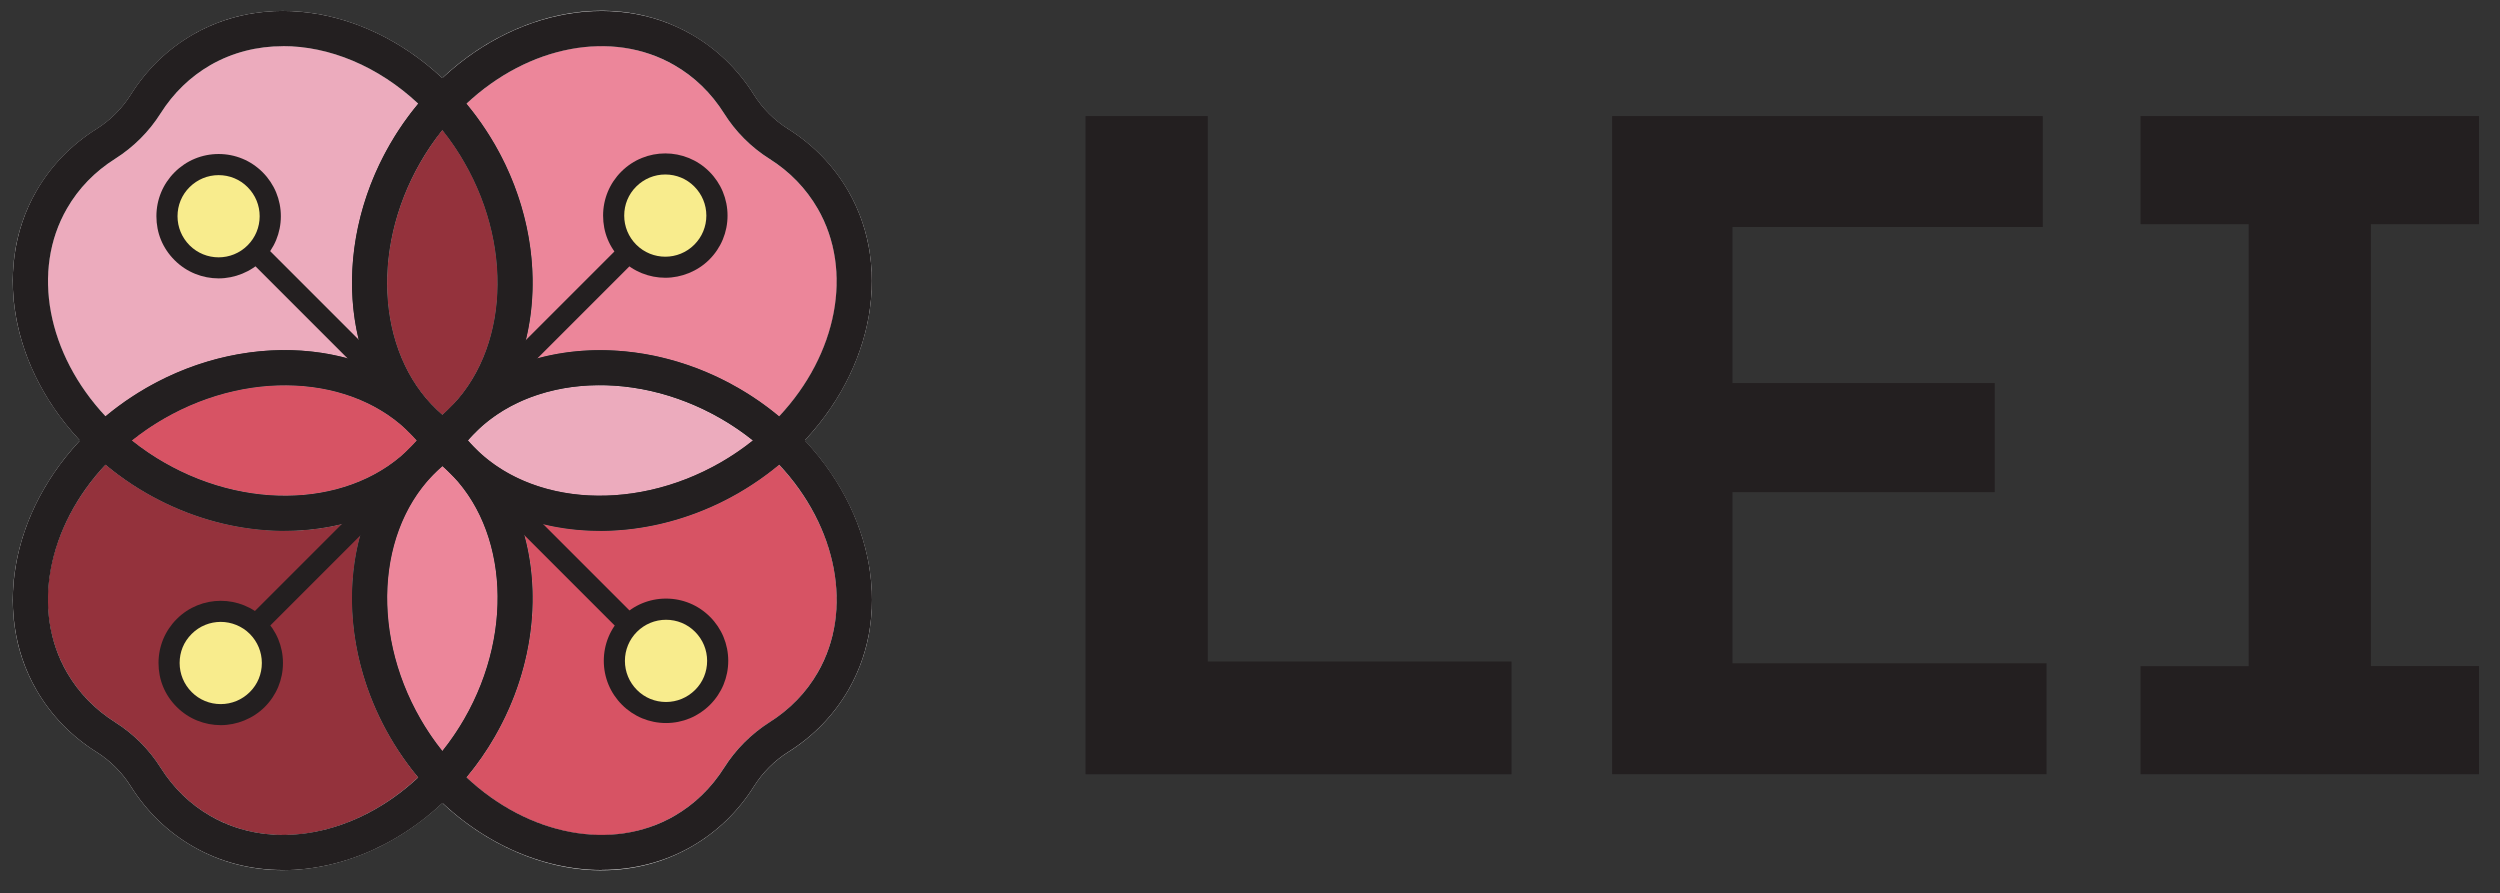 <?xml version="1.0" encoding="UTF-8"?>
<svg id="Layer_1" data-name="Layer 1" xmlns="http://www.w3.org/2000/svg" viewBox="0 0 355.17 126.92">
  <rect x="0" y="0" width="355.17" height="126.92" fill="#333333" stroke="none"/>
  <defs>
    <style>
      .cls-1 {
        fill: none;
      }

      .cls-2 {
        fill: #231f20;
      }

      .cls-3 {
        fill: #ecabbd;
      }

      .cls-4 {
        fill: #fff;
      }

      .cls-5 {
        fill: #f8ec8d;
      }

      .cls-6 {
        fill: #94323c;
      }

      .cls-7 {
        fill: #ec869a;
      }

      .cls-8 {
        fill: #d75364;
      }
    </style>
  </defs>
  <g>
    <path class="cls-3" d="M9.75,28.38c1.91-3.3,4.55-5.96,7.7-7.94,2.28-1.44,4.22-3.38,5.66-5.66,1.98-3.14,4.64-5.79,7.94-7.7,12.85-7.41,30.53-.84,39.48,14.68,8.21,14.24,6.23,31.05-4.07,39.45-.94.77-1.8,1.63-2.57,2.57-8.41,10.3-25.22,12.28-39.45,4.07C8.91,58.91,2.34,41.24,9.75,28.38Z"/>
    <path class="cls-7" d="M120.76,28.38c-1.91-3.3-4.55-5.96-7.7-7.94-2.28-1.44-4.22-3.38-5.66-5.66-1.98-3.14-4.64-5.79-7.94-7.7-12.85-7.41-30.53-.84-39.48,14.68-8.21,14.24-6.23,31.05,4.07,39.45.94.77,1.8,1.63,2.57,2.57,8.41,10.3,25.22,12.28,39.45,4.07,15.52-8.95,22.09-26.63,14.68-39.48Z"/>
    <path class="cls-8" d="M99.45,118.09c3.3-1.91,5.96-4.55,7.94-7.7,1.44-2.28,3.38-4.22,5.66-5.66,3.14-1.98,5.79-4.64,7.7-7.94,7.41-12.85.84-30.53-14.68-39.48-14.24-8.21-31.05-6.23-39.45,4.07-.77.94-1.63,1.8-2.57,2.57-10.3,8.41-12.28,25.22-4.07,39.45,8.95,15.52,26.63,22.09,39.48,14.68Z"/>
    <path class="cls-6" d="M31.05,118.09c-3.3-1.91-5.96-4.55-7.94-7.7-1.44-2.28-3.38-4.22-5.66-5.66-3.14-1.98-5.79-4.64-7.7-7.94-7.41-12.85-.84-30.53,14.68-39.48,14.24-8.21,31.05-6.23,39.45,4.07.77.94,1.63,1.8,2.57,2.57,10.3,8.41,12.28,25.22,4.07,39.45-8.95,15.52-26.63,22.09-39.48,14.68Z"/>
    <path class="cls-6" d="M61.64,61.24c.42.34.82.71,1.2,1.09.39-.38.78-.75,1.2-1.09,10.3-8.41,12.28-25.22,4.07-39.45-1.53-2.65-3.31-5.03-5.28-7.13-1.97,2.1-3.75,4.48-5.28,7.13-8.21,14.24-6.23,31.05,4.07,39.45Z"/>
    <path class="cls-7" d="M61.64,108.91c.42.34.82.71,1.2,1.09.39-.38.78-.75,1.2-1.09,10.3-8.41,12.28-25.22,4.07-39.45-1.53-2.65-3.31-5.03-5.28-7.13-1.97,2.1-3.75,4.48-5.28,7.13-8.21,14.24-6.23,31.05,4.07,39.45Z"/>
    <path class="cls-8" d="M61.76,63.53c.34-.42.71-.82,1.09-1.2-.38-.39-.75-.78-1.09-1.2-8.41-10.3-25.22-12.28-39.45-4.07-2.65,1.53-5.03,3.31-7.13,5.28,2.1,1.97,4.48,3.75,7.13,5.28,14.24,8.21,31.05,6.23,39.45-4.07Z"/>
    <path class="cls-3" d="M109.43,63.53c.34-.42.71-.82,1.09-1.2-.38-.39-.75-.78-1.09-1.2-8.41-10.3-25.22-12.28-39.45-4.07-2.65,1.53-5.03,3.31-7.13,5.28,2.1,1.97,4.48,3.75,7.13,5.28,14.24,8.21,31.05,6.23,39.45-4.07Z"/>
    <path class="cls-4" d="M85.25,75.41c-9.11,0-17.59-3.44-22.98-10.04-.66-.81-1.41-1.56-2.22-2.22-11.34-9.25-13.34-27.59-4.66-42.64,4.62-8.01,11.57-14.06,19.57-17.03,8.17-3.04,16.45-2.53,23.32,1.44,3.58,2.07,6.55,4.94,8.81,8.53,1.23,1.96,2.92,3.65,4.88,4.88,3.59,2.26,6.46,5.23,8.53,8.81h0c8.09,14.02,1.09,33.27-15.6,42.89-6.28,3.62-13.14,5.39-19.66,5.39ZM85.45,6.53c-2.85,0-5.79.54-8.74,1.64-6.91,2.57-12.94,7.84-16.98,14.85-7.47,12.95-5.97,28.55,3.49,36.27,1.07.87,2.05,1.86,2.93,2.93,7.72,9.46,23.31,10.96,36.27,3.49,14.3-8.25,20.48-24.43,13.76-36.06-1.66-2.87-3.96-5.25-6.86-7.08-2.59-1.63-4.82-3.86-6.44-6.45-1.83-2.9-4.21-5.21-7.08-6.86-3.13-1.81-6.66-2.72-10.34-2.72Z"/>
    <path class="cls-4" d="M40.19,123.62c-4.46,0-8.83-1.08-12.79-3.37h0c-3.58-2.07-6.55-4.94-8.81-8.53-1.23-1.96-2.92-3.65-4.88-4.88-3.59-2.26-6.46-5.23-8.53-8.81-8.09-14.02-1.09-33.27,15.6-42.89,15.05-8.68,33.38-6.68,42.64,4.66.66.81,1.41,1.56,2.22,2.22,11.34,9.25,13.34,27.59,4.66,42.64-6.91,11.98-18.77,18.96-30.1,18.96ZM29.89,115.92c11.64,6.71,27.82.54,36.06-13.76,7.47-12.95,5.97-28.55-3.49-36.27-1.07-.87-2.05-1.86-2.93-2.93-7.72-9.46-23.32-10.96-36.27-3.49-14.3,8.25-20.48,24.43-13.76,36.06,1.66,2.87,3.97,5.25,6.86,7.08,2.59,1.63,4.82,3.86,6.45,6.45,1.83,2.9,4.21,5.21,7.08,6.86h0Z"/>
    <path class="cls-4" d="M85.46,123.65c-3.44,0-6.97-.65-10.49-1.96-8-2.98-14.95-9.02-19.57-17.03-8.68-15.05-6.68-33.39,4.66-42.64.81-.66,1.56-1.41,2.22-2.22,9.25-11.34,27.59-13.34,42.64-4.66,16.69,9.63,23.69,28.87,15.6,42.89-2.07,3.58-4.94,6.55-8.53,8.81-1.96,1.23-3.65,2.92-4.88,4.88-2.26,3.59-5.23,6.46-8.81,8.53h0c-3.91,2.26-8.28,3.39-12.83,3.39ZM85.21,54.73c-7.62,0-14.63,2.81-19.06,8.23-.87,1.07-1.86,2.06-2.93,2.93-9.46,7.72-10.96,23.31-3.49,36.27,4.04,7,10.07,12.28,16.98,14.85,6.75,2.51,13.52,2.12,19.08-1.08h0c2.87-1.66,5.25-3.96,7.08-6.86,1.63-2.59,3.86-4.81,6.44-6.44,2.9-1.83,5.21-4.21,6.86-7.08,6.71-11.64.54-27.81-13.77-36.06-5.53-3.19-11.54-4.74-17.21-4.74Z"/>
    <path class="cls-4" d="M40.43,75.41c-6.53,0-13.38-1.76-19.66-5.39C4.08,60.4-2.91,41.16,5.18,27.14h0c2.07-3.58,4.94-6.55,8.53-8.81,1.96-1.23,3.65-2.92,4.88-4.88,2.26-3.59,5.23-6.46,8.81-8.53,14.03-8.09,33.27-1.09,42.89,15.6,8.68,15.05,6.68,33.39-4.66,42.64-.81.66-1.56,1.41-2.22,2.22-5.39,6.61-13.87,10.04-22.98,10.04ZM9.51,29.63h0c-6.71,11.64-.54,27.81,13.76,36.06,12.95,7.47,28.55,5.97,36.27-3.49.87-1.07,1.86-2.05,2.93-2.93,9.46-7.72,10.96-23.31,3.49-36.27C57.71,8.71,41.53,2.54,29.89,9.25c-2.87,1.66-5.25,3.97-7.08,6.86-1.63,2.59-3.86,4.81-6.44,6.45-2.9,1.82-5.21,4.21-6.86,7.08Z"/>
    <g>
      <path class="cls-1" d="M62.84,62.3c-.09.09-.19.18-.28.28.09.09.18.19.28.28.09-.09.19-.18.28-.28-.09-.09-.18-.19-.28-.28Z"/>
      <path class="cls-2" d="M63.12,66.16l-2.02-2.07-1.82-1.79,1.82-1.79c.49-.48.94-.89,1.37-1.24h0c9.46-7.72,10.96-23.31,3.49-36.27-1.39-2.41-3.05-4.65-4.94-6.67l-1.6-1.71,1.6-1.71C71.58,1.64,86.91-1.65,98.29,4.91c3.58,2.07,6.55,4.94,8.81,8.53,1.23,1.96,2.92,3.65,4.88,4.88,3.59,2.26,6.46,5.23,8.53,8.81,6.57,11.38,3.27,26.71-8.01,37.27l-1.71,1.6-1.71-1.6c-2.02-1.89-4.26-3.55-6.67-4.94-12.96-7.47-28.55-5.97-36.27,3.49-.35.43-.76.88-1.24,1.37l-1.79,1.83ZM85.25,49.75c6.53,0,13.38,1.76,19.66,5.39,2.04,1.17,3.97,2.52,5.77,4.02,8.29-8.84,10.58-20.71,5.49-29.52-1.66-2.87-3.96-5.25-6.86-7.08-2.59-1.63-4.82-3.86-6.44-6.45-1.83-2.9-4.21-5.21-7.08-6.86-8.82-5.09-20.69-2.79-29.53,5.49,1.5,1.8,2.84,3.74,4.02,5.77,5.88,10.2,6.86,21.91,3.35,31.28,3.6-1.35,7.54-2.04,11.62-2.04Z"/>
      <path class="cls-2" d="M40.2,123.6c-4.5,0-8.88-1.09-12.8-3.35-3.58-2.07-6.55-4.94-8.81-8.53-1.23-1.96-2.92-3.65-4.88-4.88-3.59-2.26-6.46-5.23-8.53-8.81-6.57-11.39-3.27-26.71,8.01-37.27l1.71-1.6,1.71,1.6c2.02,1.89,4.26,3.55,6.67,4.94,12.95,7.47,28.55,5.97,36.27-3.49.36-.44.76-.88,1.24-1.37l1.79-1.82,3.85,3.86-1.82,1.78c-.49.48-.94.89-1.37,1.24h0c-9.46,7.72-10.96,23.31-3.49,36.27,1.39,2.41,3.05,4.65,4.94,6.67l1.6,1.71-1.6,1.71c-6.93,7.4-15.9,11.36-24.47,11.36ZM15,66.01c-8.29,8.84-10.58,20.71-5.49,29.52,1.66,2.87,3.97,5.25,6.86,7.08,2.59,1.63,4.82,3.86,6.45,6.45,1.83,2.9,4.21,5.21,7.08,6.86,8.82,5.09,20.68,2.79,29.53-5.49-1.5-1.8-2.84-3.74-4.02-5.77-5.88-10.2-6.86-21.91-3.35-31.28-9.37,3.51-21.08,2.53-31.28-3.35-2.04-1.17-3.97-2.52-5.77-4.02Z"/>
      <path class="cls-2" d="M85.49,123.6c-8.57,0-17.54-3.96-24.47-11.36l-1.6-1.71,1.6-1.71c1.89-2.02,3.55-4.26,4.94-6.67,7.47-12.95,5.97-28.55-3.49-36.27-.43-.35-.88-.76-1.37-1.24l-1.82-1.78,3.85-3.86,1.79,1.82c.48.49.88.94,1.24,1.37,7.72,9.46,23.31,10.96,36.27,3.49,2.41-1.39,4.65-3.05,6.67-4.94l1.71-1.6,1.71,1.6c11.28,10.56,14.58,25.89,8.01,37.27-2.07,3.58-4.94,6.55-8.53,8.81-1.96,1.23-3.65,2.92-4.88,4.88-2.26,3.59-5.23,6.46-8.81,8.53-3.92,2.26-8.31,3.35-12.8,3.35ZM66.27,110.43c8.84,8.29,20.71,10.58,29.53,5.49,2.87-1.66,5.25-3.97,7.08-6.86,1.63-2.59,3.86-4.81,6.44-6.45,2.9-1.83,5.21-4.21,6.86-7.08,5.08-8.82,2.79-20.68-5.5-29.52-1.8,1.5-3.74,2.84-5.77,4.02-10.2,5.88-21.91,6.86-31.28,3.35,3.51,9.37,2.53,21.07-3.35,31.27-1.17,2.04-2.52,3.97-4.02,5.77Z"/>
      <path class="cls-2" d="M85.25,75.41c-9.11,0-17.59-3.44-22.98-10.04-.26-.32-.57-.66-.94-1.04l-1.71-1.75,1.71-1.75c.38-.39.68-.72.94-1.04h0c9.25-11.34,27.59-13.34,42.64-4.66,2.74,1.58,5.29,3.47,7.59,5.62l1.95,1.83-1.95,1.83c-2.3,2.15-4.85,4.04-7.59,5.62-6.28,3.62-13.14,5.39-19.66,5.39ZM66.46,62.58c7.82,9.12,23.17,10.48,35.95,3.11,1.6-.92,3.12-1.96,4.56-3.11-1.44-1.15-2.96-2.19-4.56-3.11-12.78-7.37-28.13-6.01-35.95,3.11Z"/>
      <path class="cls-2" d="M62.84,114.19l-1.83-1.95c-2.15-2.3-4.04-4.85-5.62-7.59-8.68-15.05-6.68-33.39,4.66-42.64.32-.26.65-.56,1.04-.94l1.75-1.71,1.75,1.71c.39.38.72.68,1.04.94h0c11.34,9.25,13.34,27.59,4.66,42.64-1.58,2.74-3.47,5.29-5.62,7.59l-1.83,1.95ZM62.84,66.2c-9.12,7.82-10.49,23.17-3.11,35.95.92,1.6,1.96,3.12,3.11,4.56,1.15-1.44,2.19-2.96,3.11-4.56,7.37-12.78,6.01-28.13-3.11-35.95Z"/>
      <path class="cls-2" d="M62.57,66.16l-1.79-1.83c-.48-.49-.88-.94-1.24-1.37h0c-7.72-9.46-23.32-10.96-36.27-3.49-2.41,1.39-4.65,3.05-6.67,4.94l-1.71,1.6-1.71-1.6C1.9,53.85-1.39,38.52,5.17,27.13c2.07-3.58,4.94-6.55,8.53-8.81,1.96-1.23,3.65-2.92,4.88-4.88,2.26-3.59,5.23-6.46,8.81-8.53,11.39-6.57,26.71-3.27,37.27,8.01l1.6,1.71-1.6,1.71c-1.89,2.02-3.55,4.26-4.94,6.67-7.47,12.95-5.97,28.55,3.49,36.27.43.36.88.76,1.37,1.24l1.82,1.79-2.06,2.02-1.79,1.83ZM40.21,6.56c-3.64,0-7.17.88-10.32,2.69-2.87,1.66-5.25,3.97-7.08,6.86-1.63,2.59-3.86,4.81-6.44,6.44-2.9,1.83-5.21,4.21-6.86,7.08-5.09,8.82-2.79,20.68,5.49,29.52,1.8-1.5,3.74-2.84,5.77-4.02,10.2-5.88,21.91-6.86,31.28-3.35-3.51-9.37-2.53-21.07,3.35-31.28,1.17-2.04,2.52-3.97,4.02-5.77-5.69-5.33-12.63-8.18-19.21-8.18Z"/>
      <path class="cls-2" d="M62.84,65.8l-1.75-1.71c-.38-.37-.72-.68-1.04-.94h0c-11.34-9.25-13.34-27.59-4.66-42.64,1.58-2.74,3.47-5.29,5.62-7.59l1.83-1.95,1.83,1.95c2.15,2.3,4.04,4.85,5.62,7.59,8.68,15.05,6.68,33.39-4.66,42.64-.32.26-.66.57-1.04.94l-1.75,1.71ZM62.84,18.45c-1.15,1.44-2.19,2.96-3.11,4.56-7.37,12.78-6.01,28.13,3.11,35.95,9.12-7.82,10.49-23.17,3.11-35.95-.92-1.6-1.96-3.12-3.11-4.56Z"/>
      <path class="cls-2" d="M40.43,75.41c-6.53,0-13.38-1.76-19.66-5.39-2.74-1.58-5.29-3.47-7.59-5.62l-1.95-1.83,1.95-1.83c2.3-2.15,4.85-4.04,7.59-5.62,15.05-8.68,33.38-6.68,42.64,4.66.26.32.56.65.94,1.04l1.71,1.75-1.71,1.75c-.37.38-.68.72-.94,1.04h0c-5.39,6.61-13.87,10.04-22.98,10.04ZM18.71,62.58c1.44,1.15,2.96,2.19,4.56,3.11,12.78,7.37,28.13,6.01,35.95-3.11-7.83-9.12-23.18-10.48-35.95-3.11-1.6.92-3.12,1.96-4.56,3.11Z"/>
    </g>
    <g>
      <circle class="cls-5" cx="31.36" cy="94.18" r="7.34"/>
      <path class="cls-2" d="M31.36,103.02c-2.26,0-4.53-.86-6.25-2.58s-2.59-3.89-2.59-6.25.92-4.58,2.59-6.25c3.44-3.44,9.05-3.45,12.5,0,1.67,1.67,2.59,3.89,2.59,6.25s-.92,4.58-2.59,6.25-3.99,2.58-6.25,2.58ZM31.36,88.35c-1.5,0-2.99.57-4.13,1.71s-1.71,2.57-1.71,4.13.61,3.02,1.71,4.13,2.57,1.71,4.13,1.71,3.02-.61,4.13-1.71,1.71-2.57,1.71-4.13-.61-3.02-1.71-4.13-2.63-1.71-4.13-1.71Z"/>
    </g>
    <g>
      <circle class="cls-5" cx="94.52" cy="30.62" r="7.34"/>
      <path class="cls-2" d="M94.52,39.46c-2.26,0-4.53-.86-6.25-2.58s-2.59-3.89-2.59-6.25.92-4.58,2.59-6.25c3.45-3.45,9.05-3.44,12.5,0,1.67,1.67,2.59,3.89,2.59,6.25s-.92,4.58-2.59,6.25-3.99,2.58-6.25,2.58ZM94.52,24.79c-1.56,0-3.02.61-4.13,1.71s-1.71,2.57-1.71,4.13.61,3.02,1.71,4.13c2.28,2.28,5.98,2.28,8.25,0,1.1-1.1,1.71-2.57,1.71-4.13s-.61-3.02-1.71-4.13-2.57-1.71-4.13-1.71Z"/>
    </g>
    <g>
      <circle class="cls-5" cx="31.06" cy="30.72" r="7.34"/>
      <path class="cls-2" d="M31.06,39.55c-2.26,0-4.53-.86-6.25-2.58s-2.59-3.89-2.59-6.25.92-4.58,2.59-6.25,3.89-2.59,6.25-2.59,4.58.92,6.25,2.59,2.59,3.89,2.59,6.25-.92,4.58-2.59,6.25-3.99,2.58-6.25,2.58ZM31.06,24.88c-1.56,0-3.02.61-4.13,1.71s-1.71,2.57-1.71,4.13.61,3.02,1.71,4.13c2.28,2.28,5.98,2.28,8.25,0,1.1-1.1,1.71-2.57,1.71-4.13s-.61-3.02-1.71-4.13-2.57-1.71-4.13-1.71Z"/>
    </g>
    <g>
      <circle class="cls-5" cx="94.62" cy="93.89" r="7.34"/>
      <path class="cls-2" d="M94.62,102.72c-2.36,0-4.58-.92-6.25-2.59s-2.59-3.89-2.59-6.25.92-4.58,2.59-6.25h0s0,0,0,0c1.67-1.67,3.89-2.59,6.25-2.59s4.58.92,6.25,2.59c1.67,1.67,2.59,3.89,2.59,6.25s-.92,4.58-2.59,6.25-3.89,2.59-6.25,2.59ZM94.62,88.05c-1.56,0-3.02.61-4.13,1.71h0c-1.1,1.1-1.71,2.57-1.71,4.13s.61,3.02,1.71,4.13,2.57,1.71,4.13,1.71,3.02-.61,4.13-1.71,1.71-2.57,1.71-4.13-.61-3.02-1.71-4.13-2.57-1.71-4.13-1.71Z"/>
    </g>
    <rect class="cls-2" x="25.43" y="60.78" width="74.87" height="3" transform="translate(-25.63 62.69) rotate(-45)"/>
    <rect class="cls-2" x="61.34" y="24.82" width="3" height="74.87" transform="translate(-25.62 62.67) rotate(-45)"/>
  </g>
  <g>
    <path class="cls-2" d="M154.22,110V16.49h17.37v77.48h43.15v16.03h-60.51Z"/>
    <path class="cls-2" d="M229.03,110V16.49h61.18v15.76h-44.08v61.98h44.62v15.76h-61.71ZM237.04,69.92v-15.5h46.35v15.5h-46.35Z"/>
    <path class="cls-2" d="M304.1,110v-15.36h15.36V31.85h-15.36v-15.36h48.09v15.36h-15.36v62.78h15.36v15.36h-48.09Z"/>
  </g>
</svg>